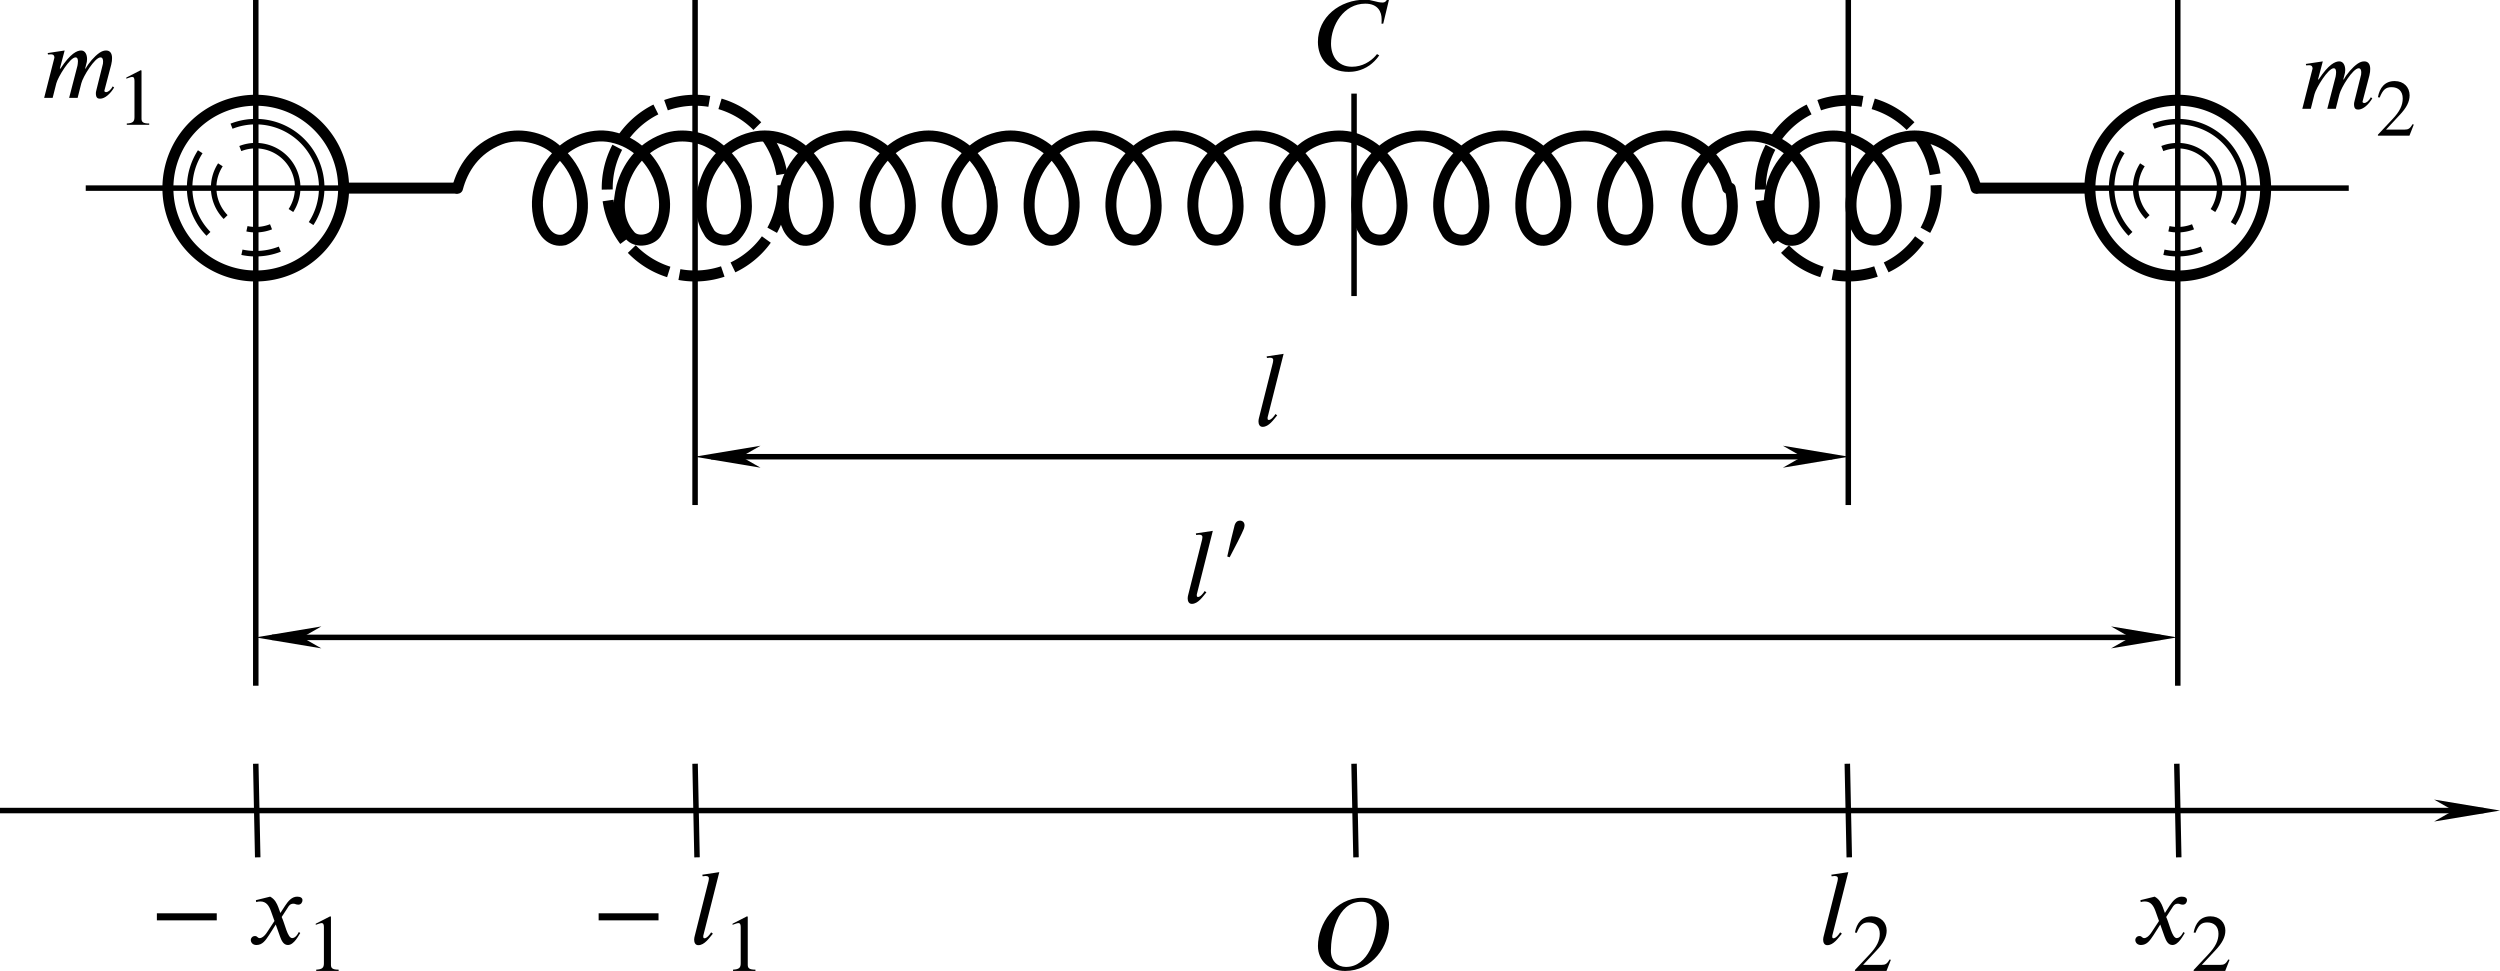 <?xml version="1.0" encoding="UTF-8" standalone="no"?>
<svg
   version="1.1"
   id="svg2533"
   width="227.627"
   height="88.45"
   viewBox="0 0 227.627 88.45"
   xmlns="http://www.w3.org/2000/svg"
   xmlns:svg="http://www.w3.org/2000/svg"
   xmlns:rdf="http://www.w3.org/1999/02/22-rdf-syntax-ns#"
   xmlns:cc="http://creativecommons.org/ns#"
   xmlns:dc="http://purl.org/dc/elements/1.1/">
  <defs
     id="defs2537">
    <marker
       style="overflow:visible"
       id="marker3972"
       refX="0"
       refY="0"
       orient="auto">
      <path
         transform="matrix(0.4,0,0,0.4,4,0)"
         style="fill:#000000;fill-opacity:1;fill-rule:evenodd;stroke:#000000;stroke-width:1pt;stroke-opacity:1"
         d="M 0,0 5,-5 -12.5,0 5,5 Z"
         id="path3970" />
    </marker>
    <marker
       style="overflow:visible"
       id="marker3962"
       refX="0"
       refY="0"
       orient="auto">
      <path
         transform="matrix(0.4,0,0,0.4,4,0)"
         style="fill:#000000;fill-opacity:1;fill-rule:evenodd;stroke:#000000;stroke-width:1pt;stroke-opacity:1"
         d="M 0,0 5,-5 -12.5,0 5,5 Z"
         id="path3960" />
    </marker>
    <marker
       style="overflow:visible"
       id="marker3878"
       refX="0"
       refY="0"
       orient="auto">
      <path
         transform="matrix(-0.4,0,0,-0.4,-4,0)"
         style="fill:#000000;fill-opacity:1;fill-rule:evenodd;stroke:#000000;stroke-width:1pt;stroke-opacity:1"
         d="M 0,0 5,-5 -12.5,0 5,5 Z"
         id="path3876" />
    </marker>
    <marker
       style="overflow:visible"
       id="marker3856"
       refX="0"
       refY="0"
       orient="auto">
      <path
         transform="matrix(-0.4,0,0,-0.4,-4,0)"
         style="fill:#000000;fill-opacity:1;fill-rule:evenodd;stroke:#000000;stroke-width:1pt;stroke-opacity:1"
         d="M 0,0 5,-5 -12.5,0 5,5 Z"
         id="path3854" />
    </marker>
    <defs
       id="id-679b932c-3bdf-4145-846f-2cd67c7e40af">
      <g
         id="id-e5a61816-b132-4b90-b2ab-c496d4e5d078">
        <symbol
           overflow="visible"
           id="id-a9486a7c-06e0-44fa-a86f-c271df5cfcc2">
          <path
             style="stroke:none;stroke-width:0"
             d="m 1.938,-0.703 h -1.25 v -5.781 h 1.25 z M 2.625,0 V -7.188 H 0 V 0 Z m 0,0"
             id="id-1cc83027-f88f-4efe-87b1-77c9cb540888" />
        </symbol>
        <symbol
           overflow="visible"
           id="id-51923299-cac2-4eba-a764-fbdddb6180df">
          <path
             style="stroke:none;stroke-width:0"
             d="m 6.266,-4.656 c 0,1.484 -0.781,4.375 -3,4.375 -0.812,0 -1.469,-0.562 -1.469,-1.578 0,-1.484 0.547,-4.781 2.984,-4.781 1.062,0 1.484,0.859 1.484,1.984 z m 1.203,0.25 c 0,-1.328 -0.859,-2.625 -2.609,-2.625 -2.672,0 -4.328,2.562 -4.328,4.703 0,1.438 1.078,2.438 2.656,2.438 2.656,0 4.281,-2.438 4.281,-4.516 z m 0,0"
             id="id-5401df6f-ded6-443e-81b9-e54f2e279023" />
        </symbol>
        <symbol
           overflow="visible"
           id="id-78df7206-34d6-49c2-ab68-83be6b557a34">
          <path
             style="stroke:none;stroke-width:0"
             d="m 7.469,-6.922 h -0.188 c -0.156,0.266 -0.328,0.281 -0.453,0.281 -0.531,0 -1.078,-0.281 -1.656,-0.281 -2.531,0 -4.641,1.719 -4.641,4.125 0,1.547 0.984,2.922 3.016,2.922 0.406,0 1.203,-0.062 2.031,-0.641 0.297,-0.219 0.641,-0.531 0.938,-0.969 l -0.219,-0.125 C 6.25,-1.547 6.188,-1.484 6.125,-1.406 5.656,-0.891 4.875,-0.375 3.859,-0.375 2.438,-0.375 1.812,-1.453 1.812,-2.625 c 0,-1.797 1.234,-3.906 3.344,-3.906 1.266,0 1.594,0.828 1.594,1.516 0,0.266 0,0.359 -0.016,0.438 H 6.906 Z m 0,0"
             id="id-aa0fbd5b-52b4-47ad-9d02-699de5c6e236" />
        </symbol>
        <symbol
           overflow="visible"
           id="id-97bde232-a9f0-469a-bdeb-737907e86a1c">
          <path
             style="stroke:none;stroke-width:0"
             d="m 2.922,-7.016 -1.656,0.25 0.031,0.156 c 0.094,-0.016 0.219,-0.031 0.281,-0.031 0.25,0 0.328,0.094 0.328,0.219 0,0.031 0,0.125 -0.031,0.266 L 0.531,-0.812 c -0.031,0.109 -0.062,0.25 -0.062,0.375 0,0.266 0.094,0.547 0.406,0.547 0.609,0 1.062,-0.703 1.422,-1.125 L 2.125,-1.141 C 2.031,-0.969 1.719,-0.562 1.484,-0.562 c -0.094,0 -0.125,-0.062 -0.125,-0.125 0,-0.078 0,-0.125 0,-0.125 z m 0,0"
             id="id-d7819005-9c47-47fd-93d2-0642e279fc70" />
        </symbol>
        <symbol
           overflow="visible"
           id="id-28d43e54-6be6-4033-a2cc-cdfefd38ef05">
          <path
             style="stroke:none;stroke-width:0"
             d="m 7,-1.125 c -0.203,0.391 -0.469,0.562 -0.641,0.562 -0.094,0 -0.172,-0.047 -0.172,-0.125 0,-0.031 0.016,-0.094 0.031,-0.125 L 6.859,-3.25 C 6.922,-3.5 6.938,-3.703 6.938,-3.891 6.938,-4.359 6.734,-4.625 6.359,-4.625 c -0.203,0 -0.406,0.062 -0.641,0.219 -0.516,0.359 -1.062,1 -1.359,1.547 H 4.312 l 0.094,-0.375 C 4.469,-3.438 4.5,-3.594 4.5,-3.781 4.5,-4.234 4.312,-4.625 3.922,-4.625 c -0.391,0 -1.031,0.266 -2.016,1.766 H 1.844 L 2.312,-4.625 0.656,-4.375 0.688,-4.234 C 0.766,-4.234 0.875,-4.25 0.969,-4.25 1.25,-4.25 1.312,-4.109 1.312,-3.922 L 0.312,0 H 1.141 L 1.5,-1.422 c 0.172,-0.641 1.328,-2.531 1.875,-2.531 0.188,0 0.234,0.188 0.234,0.391 0,0.156 -0.031,0.328 -0.047,0.422 L 2.75,0 H 3.578 L 3.938,-1.422 c 0.156,-0.641 1.312,-2.531 1.875,-2.531 0.188,0 0.25,0.188 0.25,0.391 0,0.188 -0.016,0.281 -0.062,0.422 L 5.422,-0.812 c -0.062,0.203 -0.062,0.312 -0.062,0.375 0,0.422 0.172,0.516 0.406,0.516 0.5,0 1.031,-0.516 1.375,-1.094 z m 0,0"
             id="id-10a06200-fef7-4242-b7aa-825afab4ba6c" />
        </symbol>
        <symbol
           overflow="visible"
           id="id-116da06b-5493-405d-b22a-885ab1a4da88">
          <path
             style="stroke:none;stroke-width:0"
             d="M 6.516,-2.312 V -3 h -5.844 v 0.688 z m 0,0"
             id="id-65c3df26-fd22-4c68-b89d-b1b1308ce8dd" />
        </symbol>
        <symbol
           overflow="visible"
           id="id-31c68737-afba-4203-85ea-ee8d4db6b0f7">
          <path
             style="stroke:none;stroke-width:0"
             d="M 3.203,-3.031 3,-3.594 C 2.859,-3.953 2.672,-4.375 2.203,-4.625 l -1.391,0.344 0.031,0.188 c 0.109,-0.047 0.266,-0.062 0.406,-0.062 0.578,0 0.844,0.422 1.031,0.938 L 2.625,-2.25 1.938,-1.203 c -0.328,0.516 -0.609,0.625 -0.734,0.625 -0.266,0 -0.219,-0.203 -0.484,-0.203 -0.266,0 -0.406,0.219 -0.406,0.375 0,0.234 0.172,0.5 0.547,0.5 0.594,0 0.891,-0.453 1.234,-0.969 L 2.75,-1.906 3.172,-0.719 C 3.312,-0.344 3.5,0.094 3.938,0.094 c 0.609,0 1.078,-1 1.203,-1.172 L 5,-1.172 c -0.219,0.453 -0.469,0.594 -0.641,0.594 -0.469,0 -0.719,-1.422 -1.031,-2.062 L 3.906,-3.531 c 0.141,-0.234 0.266,-0.406 0.578,-0.406 0.172,0 0.234,0.094 0.469,0.094 0.266,0 0.406,-0.234 0.406,-0.438 0,-0.219 -0.188,-0.344 -0.516,-0.344 -0.531,0 -0.891,0.453 -1.172,0.875 z m 0,0"
             id="id-fbaef44f-b6bf-4421-8983-02fab0548c30" />
        </symbol>
        <symbol
           overflow="visible"
           id="id-36a22ce7-4b7a-479e-b126-144678faaa97">
          <path
             style="stroke:none;stroke-width:0"
             d="m 1.453,-0.531 h -0.938 v -4.328 h 0.938 z M 1.969,0 V -5.391 H 0 V 0 Z m 0,0"
             id="id-7cdc2984-1cde-47dc-a085-f70dcb44fcc1" />
        </symbol>
        <symbol
           overflow="visible"
           id="id-8d4e8164-47ea-4516-a5a5-85273b6f2fc1">
          <path
             style="stroke:none;stroke-width:0"
             d="m 1.016,-0.234 c 0.406,-0.75 1.25,-2.406 1.391,-2.797 0.031,-0.078 0.062,-0.25 0.062,-0.312 C 2.469,-3.672 2.25,-3.812 2.016,-3.812 1.812,-3.812 1.609,-3.703 1.5,-3.359 1.391,-2.969 0.953,-1.141 0.781,-0.312 Z m 0,0"
             id="id-ad7d4e50-b7ef-469b-8c07-39a891a84c08" />
        </symbol>
        <symbol
           overflow="visible"
           id="id-cbd76836-9a2c-4466-8211-84a064f8b7ce">
          <path
             style="stroke:none;stroke-width:0"
             d="m 3.109,0 v -0.125 c -0.594,0 -0.75,-0.141 -0.75,-0.469 V -5.297 L 2.281,-5.328 0.875,-4.609 V -4.5 l 0.219,-0.078 c 0.141,-0.047 0.266,-0.094 0.344,-0.094 0.172,0 0.234,0.125 0.234,0.391 V -0.75 c 0,0.438 -0.156,0.594 -0.75,0.625 V 0 Z m 0,0"
             id="id-d1661c1c-4ffd-4dab-bfc6-0948b41bc96f" />
        </symbol>
        <symbol
           overflow="visible"
           id="id-dba93d38-8ab5-46f7-bf47-2ead385c242c">
          <path
             style="stroke:none;stroke-width:0"
             d="M 3.734,-1.078 3.625,-1.125 C 3.359,-0.688 3.203,-0.594 2.859,-0.594 H 1.031 l 1.297,-1.391 c 0.703,-0.734 1,-1.328 1,-1.953 0,-0.781 -0.562,-1.391 -1.453,-1.391 -0.969,0 -1.469,0.656 -1.641,1.578 L 0.406,-3.719 C 0.719,-4.484 1,-4.734 1.562,-4.734 c 0.672,0 1.094,0.391 1.094,1.109 0,0.656 -0.281,1.266 -1.031,2.047 L 0.234,-0.094 V 0 H 3.312 Z m 0,0"
             id="id-a89b2708-f52c-43f0-a514-7b13dd46117f" />
        </symbol>
      </g>
    </defs>
    <marker
       markerWidth="12"
       markerHeight="4"
       refX="3"
       refY="2"
       orient="auto"
       id="marker2640">
      <path
         style="fill:#000000;stroke-width:0px"
         d="M 12,0 0,2 12,4 8.5,2 12,0"
         id="path2439" />
    </marker>
    <marker
       markerWidth="12"
       markerHeight="4"
       refX="9"
       refY="2"
       orient="auto"
       id="marker2649">
      <path
         style="fill:#000000;stroke-width:0px"
         d="M 0,0 12,2 0,4 3.5,2 0,0"
         id="path2434" />
    </marker>
    <marker
       markerWidth="7.5"
       markerHeight="2.5"
       refX="3"
       refY="1.25"
       orient="auto"
       id="marker2622">
      <path
         style="fill:#000000;stroke-width:0px"
         d="M 7.5,0 0,1.25 7.5,2.5 5.312,1.25 7.5,0"
         id="path2424" />
    </marker>
    <marker
       markerWidth="7.5"
       markerHeight="2.5"
       refX="4.5"
       refY="1.25"
       orient="auto"
       id="marker2631">
      <path
         style="fill:#000000;stroke-width:0px"
         d="M 0,0 7.5,1.25 0,2.5 2.188,1.25 0,0"
         id="path2429" />
    </marker>
  </defs>
  <g
     id="g2541"
     transform="translate(-96.847,-400.975)">
    <path
       style="fill:none;stroke:#000000;stroke-width:0.5;stroke-linecap:butt;stroke-linejoin:miter;stroke-miterlimit:4;stroke-dasharray:none;stroke-opacity:1;marker-end:url(#marker2649)"
       d="M 96.847,474.776 H 322.974"
       id="path3106" />
    <g
       id="g3199"
       transform="translate(13.415,-23.583)">
      <path
         id="path3128"
         style="fill:none;stroke:#000000"
         d="m 114.72,441.686 a 8,8 0 0 1 -8,8 8,8 0 0 1 -8,-8 8,8 0 0 1 8,-8 8,8 0 0 1 8,8 z" />
      <g
         id="g3189"
         transform="matrix(0.564,0,0,0.564,52.915,189.311)"
         style="stroke-width:1.773">
        <path
           style="fill:none;stroke:#000000;stroke-width:0.886;stroke-miterlimit:4;stroke-dasharray:none;stroke-opacity:1"
           d="m 92.903,441.088 a 6.784,6.784 0 0 1 2.48,-0.47 6.784,6.784 0 0 1 6.784,6.784 6.784,6.784 0 0 1 -1.091,3.69"
           id="path3176" />
        <path
           style="fill:none;stroke:#000000;stroke-width:0.886;stroke-miterlimit:4;stroke-dasharray:none;stroke-opacity:1"
           d="m 91.485,437.479 a 10.661,10.661 0 0 1 3.898,-0.738 10.661,10.661 0 0 1 10.661,10.661 10.661,10.661 0 0 1 -1.714,5.797"
           id="path3174" />
        <path
           style="fill:none;stroke:#000000;stroke-width:0.886;stroke-miterlimit:4;stroke-dasharray:none;stroke-opacity:1"
           d="m 90.533,452.145 a 6.784,6.784 0 0 1 -1.934,-4.743 6.784,6.784 0 0 1 1.091,-3.69"
           id="path3164" />
        <path
           style="fill:none;stroke:#000000;stroke-width:0.886;stroke-miterlimit:4;stroke-dasharray:none;stroke-opacity:1"
           d="m 97.863,453.717 a 6.784,6.784 0 0 1 -2.479,0.469 6.784,6.784 0 0 1 -1.412,-0.149"
           id="path3162" />
        <path
           style="fill:none;stroke:#000000;stroke-width:0.886;stroke-miterlimit:4;stroke-dasharray:none;stroke-opacity:1"
           d="m 87.762,454.857 a 10.661,10.661 0 0 1 -3.04,-7.455 10.661,10.661 0 0 1 1.714,-5.797"
           id="path3160" />
        <path
           style="fill:none;stroke:#000000;stroke-width:0.886;stroke-miterlimit:4;stroke-dasharray:none;stroke-opacity:1"
           d="m 99.28,457.325 a 10.661,10.661 0 0 1 -3.897,0.738 10.661,10.661 0 0 1 -2.219,-0.234"
           id="path3158" />
      </g>
    </g>
    <g
       id="g3199-3"
       transform="translate(188.415,-23.583)">
      <path
         id="path3128-5"
         style="fill:none;stroke:#000000"
         d="m 114.72,441.686 a 8,8 0 0 1 -8,8 8,8 0 0 1 -8,-8 8,8 0 0 1 8,-8 8,8 0 0 1 8,8 z" />
      <g
         id="g3189-9"
         transform="matrix(0.564,0,0,0.564,52.915,189.311)"
         style="stroke-width:1.773">
        <path
           style="fill:none;stroke:#000000;stroke-width:0.886;stroke-miterlimit:4;stroke-dasharray:none;stroke-opacity:1"
           d="m 92.903,441.088 a 6.784,6.784 0 0 1 2.48,-0.47 6.784,6.784 0 0 1 6.784,6.784 6.784,6.784 0 0 1 -1.091,3.69"
           id="path3176-4" />
        <path
           style="fill:none;stroke:#000000;stroke-width:0.886;stroke-miterlimit:4;stroke-dasharray:none;stroke-opacity:1"
           d="m 91.485,437.479 a 10.661,10.661 0 0 1 3.898,-0.738 10.661,10.661 0 0 1 10.661,10.661 10.661,10.661 0 0 1 -1.714,5.797"
           id="path3174-9" />
        <path
           style="fill:none;stroke:#000000;stroke-width:0.886;stroke-miterlimit:4;stroke-dasharray:none;stroke-opacity:1"
           d="m 90.533,452.145 a 6.784,6.784 0 0 1 -1.934,-4.743 6.784,6.784 0 0 1 1.091,-3.69"
           id="path3164-5" />
        <path
           style="fill:none;stroke:#000000;stroke-width:0.886;stroke-miterlimit:4;stroke-dasharray:none;stroke-opacity:1"
           d="m 97.863,453.717 a 6.784,6.784 0 0 1 -2.479,0.469 6.784,6.784 0 0 1 -1.412,-0.149"
           id="path3162-5" />
        <path
           style="fill:none;stroke:#000000;stroke-width:0.886;stroke-miterlimit:4;stroke-dasharray:none;stroke-opacity:1"
           d="m 87.762,454.857 a 10.661,10.661 0 0 1 -3.04,-7.455 10.661,10.661 0 0 1 1.714,-5.797"
           id="path3160-4" />
        <path
           style="fill:none;stroke:#000000;stroke-width:0.886;stroke-miterlimit:4;stroke-dasharray:none;stroke-opacity:1"
           d="m 99.28,457.325 a 10.661,10.661 0 0 1 -3.897,0.738 10.661,10.661 0 0 1 -2.219,-0.234"
           id="path3158-1" />
      </g>
    </g>
    <path
       id="path3128-6"
       style="fill:none;stroke:#000000;stroke-dasharray:4, 1"
       d="m 273.135,418.103 a 8,8 0 0 1 -8,8 8,8 0 0 1 -8,-8 8,8 0 0 1 8,-8 8,8 0 0 1 8,8 z" />
    <path
       id="path3128-6-1"
       style="fill:none;stroke:#000000;stroke-dasharray:4, 1"
       d="m 168.135,418.103 a 8,8 0 0 1 -8,8 8,8 0 0 1 -8,-8 8,8 0 0 1 8,-8 8,8 0 0 1 8,8 z" />
    <g
       id="g3468"
       transform="translate(-1.523)"
       style="stroke-width:1;stroke-miterlimit:4;stroke-dasharray:none">
      <path
         id="path2099"
         style="fill:none;stroke:#000000;stroke-width:1;stroke-linecap:round;stroke-linejoin:round;stroke-miterlimit:4;stroke-dasharray:none;stroke-opacity:1"
         d="m 166.142,418.114 c 0.309,1.41 0.357,2.978 -0.734,4.238 -0.597,0.838 -2.161,0.497 -2.508,-0.284 -1.037,-1.653 -0.784,-3.566 -0.024,-5.249 0.715,-1.461 2.075,-3.009 4.36,-3.404 2.057,-0.328 3.926,0.728 4.91,1.902 1.5,1.79 2.034,4 1.352,6.025 -0.25,0.674 -0.91,1.741 -2.158,1.471 -1.238,-0.504 -1.464,-1.633 -1.62,-2.54 -0.197,-2.039 0.543,-4.21 2.487,-5.779 1.169,-0.987 3.287,-1.494 4.971,-0.845 2.274,0.87 3.391,2.671 3.863,4.373 0.338,1.438 0.401,3.041 -0.708,4.33 -0.597,0.837 -2.161,0.498 -2.507,-0.284 -1.041,-1.653 -0.785,-3.566 -0.024,-5.249 0.713,-1.462 2.072,-3.009 4.357,-3.404 2.057,-0.327 3.927,0.727 4.91,1.902 0.741,0.854 1.211,1.817 1.456,2.798" />
      <path
         id="path2099-7"
         style="fill:none;stroke:#000000;stroke-width:1;stroke-linecap:round;stroke-linejoin:round;stroke-miterlimit:4;stroke-dasharray:none;stroke-opacity:1"
         d="m 140.025,418.114 c 0.459,-1.734 1.573,-3.578 3.888,-4.466 1.684,-0.649 3.802,-0.142 4.971,0.845 1.949,1.567 2.679,3.741 2.489,5.779 -0.157,0.907 -0.383,2.036 -1.622,2.54 -1.249,0.27 -1.906,-0.797 -2.156,-1.471 -0.696,-2.08 -0.13,-4.362 1.488,-6.173 1.01,-1.152 2.957,-2.129 4.965,-1.721 2.269,0.485 3.571,2.063 4.252,3.552 0.682,1.636 0.899,3.476 -0.107,5.069 -0.349,0.781 -1.91,1.121 -2.509,0.284 -1.127,-1.319 -1.053,-2.958 -0.682,-4.423 0.489,-1.669 1.598,-3.432 3.838,-4.281 1.683,-0.649 3.801,-0.141 4.97,0.845 1.285,1.003 1.998,2.311 2.333,3.621" />
      <path
         id="path2099-9"
         style="fill:none;stroke:#000000;stroke-width:1;stroke-linecap:round;stroke-linejoin:round;stroke-miterlimit:4;stroke-dasharray:none;stroke-opacity:1"
         d="m 188.525,418.114 c 0.309,1.41 0.357,2.978 -0.734,4.238 -0.597,0.838 -2.161,0.497 -2.508,-0.284 -1.037,-1.653 -0.784,-3.566 -0.024,-5.249 0.715,-1.461 2.075,-3.009 4.36,-3.404 2.057,-0.328 3.926,0.728 4.91,1.902 1.5,1.79 2.034,4 1.352,6.025 -0.25,0.674 -0.91,1.741 -2.158,1.471 -1.238,-0.504 -1.464,-1.633 -1.62,-2.54 -0.197,-2.039 0.543,-4.21 2.487,-5.779 1.169,-0.987 3.287,-1.494 4.971,-0.845 2.274,0.87 3.391,2.671 3.863,4.373 0.338,1.438 0.401,3.041 -0.708,4.33 -0.597,0.837 -2.161,0.498 -2.507,-0.284 -1.041,-1.653 -0.785,-3.566 -0.024,-5.249 0.713,-1.462 2.072,-3.009 4.357,-3.404 2.057,-0.327 3.927,0.727 4.91,1.902 0.741,0.854 1.211,1.817 1.456,2.798" />
      <path
         id="path2099-70"
         style="fill:none;stroke:#000000;stroke-width:1;stroke-linecap:round;stroke-linejoin:round;stroke-miterlimit:4;stroke-dasharray:none;stroke-opacity:1"
         d="m 210.909,418.114 c 0.309,1.41 0.357,2.978 -0.734,4.238 -0.597,0.838 -2.161,0.497 -2.508,-0.284 -1.037,-1.653 -0.784,-3.566 -0.024,-5.249 0.715,-1.461 2.075,-3.009 4.36,-3.404 2.057,-0.328 3.926,0.728 4.91,1.902 1.5,1.79 2.034,4 1.352,6.025 -0.25,0.674 -0.91,1.741 -2.158,1.471 -1.238,-0.504 -1.464,-1.633 -1.62,-2.54 -0.197,-2.039 0.543,-4.21 2.487,-5.779 1.169,-0.987 3.287,-1.494 4.971,-0.845 2.274,0.87 3.391,2.671 3.863,4.373 0.338,1.438 0.401,3.041 -0.708,4.33 -0.597,0.837 -2.161,0.498 -2.507,-0.284 -1.041,-1.653 -0.785,-3.566 -0.024,-5.249 0.713,-1.462 2.072,-3.009 4.357,-3.404 2.057,-0.327 3.927,0.727 4.91,1.902 0.741,0.854 1.211,1.817 1.456,2.798" />
      <path
         id="path2099-6"
         style="fill:none;stroke:#000000;stroke-width:1;stroke-linecap:round;stroke-linejoin:round;stroke-miterlimit:4;stroke-dasharray:none;stroke-opacity:1"
         d="m 233.292,418.114 c 0.309,1.41 0.357,2.978 -0.734,4.238 -0.597,0.838 -2.161,0.497 -2.508,-0.284 -1.037,-1.653 -0.784,-3.566 -0.024,-5.249 0.715,-1.461 2.075,-3.009 4.36,-3.404 2.057,-0.328 3.926,0.728 4.91,1.902 1.5,1.79 2.034,4 1.352,6.025 -0.25,0.674 -0.91,1.741 -2.158,1.471 -1.238,-0.504 -1.464,-1.633 -1.62,-2.54 -0.197,-2.039 0.543,-4.21 2.487,-5.779 1.169,-0.987 3.287,-1.494 4.971,-0.845 2.274,0.87 3.391,2.671 3.863,4.373 0.338,1.438 0.401,3.041 -0.708,4.33 -0.597,0.837 -2.161,0.498 -2.507,-0.284 -1.041,-1.653 -0.785,-3.566 -0.024,-5.249 0.713,-1.462 2.072,-3.009 4.357,-3.404 2.057,-0.327 3.927,0.727 4.91,1.902 0.741,0.854 1.211,1.817 1.456,2.798" />
      <path
         id="path2099-6-5"
         style="fill:none;stroke:#000000;stroke-width:1;stroke-linecap:round;stroke-linejoin:round;stroke-miterlimit:4;stroke-dasharray:none;stroke-opacity:1"
         d="m 255.909,418.114 c 0.309,1.41 0.357,2.978 -0.734,4.238 -0.597,0.838 -2.161,0.497 -2.508,-0.284 -1.037,-1.653 -0.784,-3.566 -0.024,-5.249 0.715,-1.461 2.075,-3.009 4.36,-3.404 2.057,-0.328 3.926,0.728 4.91,1.902 1.5,1.79 2.034,4 1.352,6.025 -0.25,0.674 -0.91,1.741 -2.158,1.471 -1.238,-0.504 -1.464,-1.633 -1.62,-2.54 -0.197,-2.039 0.543,-4.21 2.487,-5.779 1.169,-0.987 3.287,-1.494 4.971,-0.845 2.274,0.87 3.391,2.671 3.863,4.373 0.338,1.438 0.401,3.041 -0.708,4.33 -0.597,0.837 -2.161,0.498 -2.507,-0.284 -1.041,-1.653 -0.785,-3.566 -0.024,-5.249 0.713,-1.462 2.072,-3.009 4.357,-3.404 2.057,-0.327 3.927,0.727 4.91,1.902 0.741,0.854 1.211,1.817 1.456,2.798" />
    </g>
    <path
       style="fill:none;stroke:#000000;stroke-width:1px;stroke-linecap:butt;stroke-linejoin:miter;stroke-opacity:1"
       d="M 138.505,418.103 H 128.135"
       id="path3470" />
    <path
       style="fill:none;stroke:#000000;stroke-width:1px;stroke-linecap:butt;stroke-linejoin:miter;stroke-opacity:1"
       d="m 276.766,418.103 h 10.369"
       id="path3472" />
    <path
       style="fill:none;stroke:#000000;stroke-width:0.5;stroke-linecap:butt;stroke-linejoin:miter;stroke-miterlimit:4;stroke-dasharray:none;stroke-opacity:1"
       d="m 120.135,470.514 0.177,8.523"
       id="path3758" />
    <path
       style="fill:none;stroke:#000000;stroke-width:0.5;stroke-linecap:butt;stroke-linejoin:miter;stroke-miterlimit:4;stroke-dasharray:none;stroke-opacity:1"
       d="m 160.135,470.514 0.177,8.523"
       id="path3758-1" />
    <path
       style="fill:none;stroke:#000000;stroke-width:0.5;stroke-linecap:butt;stroke-linejoin:miter;stroke-miterlimit:4;stroke-dasharray:none;stroke-opacity:1"
       d="m 220.135,470.514 0.177,8.523"
       id="path3758-2" />
    <path
       style="fill:none;stroke:#000000;stroke-width:0.5;stroke-linecap:butt;stroke-linejoin:miter;stroke-miterlimit:4;stroke-dasharray:none;stroke-opacity:1"
       d="m 265.047,470.514 0.177,8.523"
       id="path3758-9" />
    <path
       style="fill:none;stroke:#000000;stroke-width:0.5;stroke-linecap:butt;stroke-linejoin:miter;stroke-miterlimit:4;stroke-dasharray:none;stroke-opacity:1"
       d="m 295.047,470.514 0.177,8.523"
       id="path3758-6" />
    <path
       style="fill:none;stroke:#000000;stroke-width:0.5;stroke-linecap:butt;stroke-linejoin:miter;stroke-miterlimit:4;stroke-dasharray:none;stroke-opacity:1"
       d="M 120.135,400.975 V 463.411"
       id="path3834" />
    <path
       style="fill:none;stroke:#000000;stroke-width:0.5;stroke-linecap:butt;stroke-linejoin:miter;stroke-miterlimit:4;stroke-dasharray:none;stroke-opacity:1"
       d="M 295.135,400.975 V 463.411"
       id="path3836" />
    <path
       style="fill:none;stroke:#000000;stroke-width:0.5;stroke-linecap:butt;stroke-linejoin:miter;stroke-miterlimit:4;stroke-dasharray:none;stroke-opacity:1"
       d="m 265.135,400.975 v 45.984"
       id="path3838" />
    <path
       style="fill:none;stroke:#000000;stroke-width:0.5;stroke-linecap:butt;stroke-linejoin:miter;stroke-miterlimit:4;stroke-dasharray:none;stroke-opacity:1"
       d="m 160.135,400.975 v 45.984"
       id="path3840" />
    <path
       style="fill:none;stroke:#000000;stroke-width:0.5;stroke-linecap:butt;stroke-linejoin:miter;stroke-miterlimit:4;stroke-dasharray:none;stroke-opacity:1"
       d="m 220.135,409.498 v 18.433"
       id="path3842" />
    <path
       style="fill:none;stroke:#000000;stroke-width:0.5;stroke-linecap:butt;stroke-linejoin:miter;stroke-miterlimit:4;stroke-dasharray:none;stroke-opacity:1;marker-start:url(#marker2640);marker-end:url(#marker2649)"
       d="M 121.609,459.01 H 293.561"
       id="path3844" />
    <path
       style="fill:none;stroke:#000000;stroke-width:0.5;stroke-linecap:butt;stroke-linejoin:miter;stroke-miterlimit:4;stroke-dasharray:none;stroke-opacity:1;marker-start:url(#marker2640);marker-end:url(#marker2649)"
       d="M 161.593,442.559 H 263.678"
       id="path3846" />
    <path
       style="fill:none;stroke:#000000;stroke-width:0.5;stroke-linecap:butt;stroke-linejoin:miter;stroke-miterlimit:4;stroke-dasharray:none;stroke-opacity:1"
       d="M 128.135,418.103 H 104.654"
       id="path4210" />
    <path
       style="fill:none;stroke:#000000;stroke-width:0.5;stroke-linecap:butt;stroke-linejoin:miter;stroke-miterlimit:4;stroke-dasharray:none;stroke-opacity:1"
       d="M 310.703,418.103 H 287.222"
       id="path4210-8" />
    <g
       style="fill:#000000;fill-opacity:1"
       id="id-7fde511c-e960-4a43-a173-e8e0079e3383"
       transform="matrix(0.933,0,0,0.933,71.952,363.542)">
      <g
         transform="translate(154.768,134.765)"
         id="g21638">
        <path
           style="stroke:none;stroke-width:0"
           d="m 6.266,-4.656 c 0,1.484 -0.781,4.375 -3,4.375 -0.812,0 -1.469,-0.562 -1.469,-1.578 0,-1.484 0.547,-4.781 2.984,-4.781 1.062,0 1.484,0.859 1.484,1.984 z m 1.203,0.25 c 0,-1.328 -0.859,-2.625 -2.609,-2.625 -2.672,0 -4.328,2.562 -4.328,4.703 0,1.438 1.078,2.438 2.656,2.438 2.656,0 4.281,-2.438 4.281,-4.516 z m 0,0"
           id="id-f3f587e7-da11-462a-8cd0-92eab356345d" />
      </g>
    </g>
    <g
       style="fill:#000000;fill-opacity:1"
       id="id-8c2f412b-730d-4655-9444-59647c7f540d"
       transform="matrix(0.933,0,0,0.933,62.133,281.666)">
      <g
         transform="translate(165.289,134.765)"
         id="g21642">
        <path
           style="stroke:none;stroke-width:0"
           d="m 7.469,-6.922 h -0.188 c -0.156,0.266 -0.328,0.281 -0.453,0.281 -0.531,0 -1.078,-0.281 -1.656,-0.281 -2.531,0 -4.641,1.719 -4.641,4.125 0,1.547 0.984,2.922 3.016,2.922 0.406,0 1.203,-0.062 2.031,-0.641 0.297,-0.219 0.641,-0.531 0.938,-0.969 l -0.219,-0.125 C 6.25,-1.547 6.188,-1.484 6.125,-1.406 5.656,-0.891 4.875,-0.375 3.859,-0.375 2.438,-0.375 1.812,-1.453 1.812,-2.625 c 0,-1.797 1.234,-3.906 3.344,-3.906 1.266,0 1.594,0.828 1.594,1.516 0,0.266 0,0.359 -0.016,0.438 H 6.906 Z m 0,0"
           id="id-5d5c9605-7388-4c24-ab4b-4a367095ebf2" />
      </g>
    </g>
    <g
       style="fill:#000000;fill-opacity:1"
       id="id-32610859-7b55-47ba-a0ae-06fcba0759f0"
       transform="matrix(0.933,0,0,0.933,46.974,314.002)">
      <g
         transform="translate(175.799,134.765)"
         id="g21646">
        <path
           style="stroke:none;stroke-width:0"
           d="m 2.922,-7.016 -1.656,0.25 0.031,0.156 c 0.094,-0.016 0.219,-0.031 0.281,-0.031 0.25,0 0.328,0.094 0.328,0.219 0,0.031 0,0.125 -0.031,0.266 L 0.531,-0.812 c -0.031,0.109 -0.062,0.25 -0.062,0.375 0,0.266 0.094,0.547 0.406,0.547 0.609,0 1.062,-0.703 1.422,-1.125 L 2.125,-1.141 C 2.031,-0.969 1.719,-0.562 1.484,-0.562 c -0.094,0 -0.125,-0.062 -0.125,-0.125 0,-0.078 0,-0.125 0,-0.125 z m 0,0"
           id="id-1308ed9f-6bdb-4158-a095-42c41a30c75d" />
      </g>
    </g>
    <g
       id="g22100"
       transform="translate(22.056,72.527)">
      <g
         style="fill:#000000;fill-opacity:1"
         id="id-0f35a60f-ede7-4aa1-8a50-471fb2084c92"
         transform="matrix(0.933,0,0,0.933,12.711,257.592)">
        <g
           transform="translate(181.974,134.765)"
           id="g21650">
          <path
             style="stroke:none;stroke-width:0"
             d="m 2.922,-7.016 -1.656,0.25 0.031,0.156 c 0.094,-0.016 0.219,-0.031 0.281,-0.031 0.25,0 0.328,0.094 0.328,0.219 0,0.031 0,0.125 -0.031,0.266 L 0.531,-0.812 c -0.031,0.109 -0.062,0.25 -0.062,0.375 0,0.266 0.094,0.547 0.406,0.547 0.609,0 1.062,-0.703 1.422,-1.125 L 2.125,-1.141 C 2.031,-0.969 1.719,-0.562 1.484,-0.562 c -0.094,0 -0.125,-0.062 -0.125,-0.125 0,-0.078 0,-0.125 0,-0.125 z m 0,0"
             id="id-ad951cdd-a250-4ecf-88d4-67b827d082f1" />
        </g>
      </g>
      <g
         style="fill:#000000;fill-opacity:1"
         id="id-76b082e7-ff2c-43af-8290-0d58bbcced9b"
         transform="matrix(0.933,0,0,0.933,12.711,257.592)">
        <g
           transform="translate(185.523,130.564)"
           id="g21654">
          <path
             style="stroke:none;stroke-width:0"
             d="m 1.016,-0.234 c 0.406,-0.75 1.25,-2.406 1.391,-2.797 0.031,-0.078 0.062,-0.25 0.062,-0.312 C 2.469,-3.672 2.25,-3.812 2.016,-3.812 1.812,-3.812 1.609,-3.703 1.5,-3.359 1.391,-2.969 0.953,-1.141 0.781,-0.312 Z m 0,0"
             id="id-ebce41e0-9bf9-420e-9d2b-4f52d5f2e466" />
        </g>
      </g>
    </g>
    <g
       id="g22046"
       transform="translate(-91.176,26.56)">
      <g
         style="fill:#000000;fill-opacity:1"
         id="id-360632ed-d4de-4443-936c-e456d31fb0c0"
         transform="matrix(0.933,0,0,0.933,12.711,257.592)">
        <g
           transform="translate(191.898,134.765)"
           id="g21658">
          <path
             style="stroke:none;stroke-width:0"
             d="m 7,-1.125 c -0.203,0.391 -0.469,0.562 -0.641,0.562 -0.094,0 -0.172,-0.047 -0.172,-0.125 0,-0.031 0.016,-0.094 0.031,-0.125 L 6.859,-3.25 C 6.922,-3.5 6.938,-3.703 6.938,-3.891 6.938,-4.359 6.734,-4.625 6.359,-4.625 c -0.203,0 -0.406,0.062 -0.641,0.219 -0.516,0.359 -1.062,1 -1.359,1.547 H 4.312 l 0.094,-0.375 C 4.469,-3.438 4.5,-3.594 4.5,-3.781 4.5,-4.234 4.312,-4.625 3.922,-4.625 c -0.391,0 -1.031,0.266 -2.016,1.766 H 1.844 L 2.312,-4.625 0.656,-4.375 0.688,-4.234 C 0.766,-4.234 0.875,-4.25 0.969,-4.25 1.25,-4.25 1.312,-4.109 1.312,-3.922 L 0.312,0 H 1.141 L 1.5,-1.422 c 0.172,-0.641 1.328,-2.531 1.875,-2.531 0.188,0 0.234,0.188 0.234,0.391 0,0.156 -0.031,0.328 -0.047,0.422 L 2.75,0 H 3.578 L 3.938,-1.422 c 0.156,-0.641 1.312,-2.531 1.875,-2.531 0.188,0 0.25,0.188 0.25,0.391 0,0.188 -0.016,0.281 -0.062,0.422 L 5.422,-0.812 c -0.062,0.203 -0.062,0.312 -0.062,0.375 0,0.422 0.172,0.516 0.406,0.516 0.5,0 1.031,-0.516 1.375,-1.094 z m 0,0"
             id="id-08a5cc93-094a-4f86-a2e1-9c1af5c5c6a1" />
        </g>
      </g>
      <g
         style="fill:#000000;fill-opacity:1"
         id="id-41480d82-20a4-42e4-b17e-4c6ae308a369"
         transform="matrix(0.933,0,0,0.933,12.711,257.592)">
        <g
           transform="translate(199.353,137.39)"
           id="g21662">
          <path
             style="stroke:none;stroke-width:0"
             d="m 3.109,0 v -0.125 c -0.594,0 -0.75,-0.141 -0.75,-0.469 V -5.297 L 2.281,-5.328 0.875,-4.609 V -4.5 l 0.219,-0.078 c 0.141,-0.047 0.266,-0.094 0.344,-0.094 0.172,0 0.234,0.125 0.234,0.391 V -0.75 c 0,0.438 -0.156,0.594 -0.75,0.625 V 0 Z m 0,0"
             id="id-bbd7c3ad-9598-47a0-9004-f0e12bf36101" />
        </g>
      </g>
    </g>
    <g
       id="g22054"
       transform="translate(100.888,27.551)">
      <g
         style="fill:#000000;fill-opacity:1"
         id="id-85c37fa5-0ff2-4585-ab50-ebe69d9968ac"
         transform="matrix(0.933,0,0,0.933,12.711,257.592)">
        <g
           transform="translate(206.414,134.765)"
           id="g21666">
          <path
             style="stroke:none;stroke-width:0"
             d="m 7,-1.125 c -0.203,0.391 -0.469,0.562 -0.641,0.562 -0.094,0 -0.172,-0.047 -0.172,-0.125 0,-0.031 0.016,-0.094 0.031,-0.125 L 6.859,-3.25 C 6.922,-3.5 6.938,-3.703 6.938,-3.891 6.938,-4.359 6.734,-4.625 6.359,-4.625 c -0.203,0 -0.406,0.062 -0.641,0.219 -0.516,0.359 -1.062,1 -1.359,1.547 H 4.312 l 0.094,-0.375 C 4.469,-3.438 4.5,-3.594 4.5,-3.781 4.5,-4.234 4.312,-4.625 3.922,-4.625 c -0.391,0 -1.031,0.266 -2.016,1.766 H 1.844 L 2.312,-4.625 0.656,-4.375 0.688,-4.234 C 0.766,-4.234 0.875,-4.25 0.969,-4.25 1.25,-4.25 1.312,-4.109 1.312,-3.922 L 0.312,0 H 1.141 L 1.5,-1.422 c 0.172,-0.641 1.328,-2.531 1.875,-2.531 0.188,0 0.234,0.188 0.234,0.391 0,0.156 -0.031,0.328 -0.047,0.422 L 2.75,0 H 3.578 L 3.938,-1.422 c 0.156,-0.641 1.312,-2.531 1.875,-2.531 0.188,0 0.25,0.188 0.25,0.391 0,0.188 -0.016,0.281 -0.062,0.422 L 5.422,-0.812 c -0.062,0.203 -0.062,0.312 -0.062,0.375 0,0.422 0.172,0.516 0.406,0.516 0.5,0 1.031,-0.516 1.375,-1.094 z m 0,0"
             id="id-24778cdb-3023-46fc-8193-e14fb1ca4373" />
        </g>
      </g>
      <g
         style="fill:#000000;fill-opacity:1"
         id="id-1c98d84f-622d-44d9-bcc5-2446d58a14e7"
         transform="matrix(0.933,0,0,0.933,12.711,257.592)">
        <g
           transform="translate(213.869,137.39)"
           id="g21670">
          <path
             style="stroke:none;stroke-width:0"
             d="M 3.734,-1.078 3.625,-1.125 C 3.359,-0.688 3.203,-0.594 2.859,-0.594 H 1.031 l 1.297,-1.391 c 0.703,-0.734 1,-1.328 1,-1.953 0,-0.781 -0.562,-1.391 -1.453,-1.391 -0.969,0 -1.469,0.656 -1.641,1.578 L 0.406,-3.719 C 0.719,-4.484 1,-4.734 1.562,-4.734 c 0.672,0 1.094,0.391 1.094,1.109 0,0.656 -0.281,1.266 -1.031,2.047 L 0.234,-0.094 V 0 H 3.312 Z m 0,0"
             id="id-76c5cb73-b671-4843-ae8f-18bfa800aeb5" />
        </g>
      </g>
    </g>
    <g
       id="g22065"
       transform="translate(-110.512,103.603)">
      <g
         style="fill:#000000;fill-opacity:1"
         id="id-69e120a1-f797-4ff9-8352-3a85a47cab73"
         transform="matrix(0.933,0,0,0.933,12.711,257.592)">
        <g
           transform="translate(223.263,134.765)"
           id="g21674">
          <path
             style="stroke:none;stroke-width:0"
             d="M 6.516,-2.312 V -3 h -5.844 v 0.688 z m 0,0"
             id="id-e2921ef8-d0a7-42cb-8ad4-65a523a0abe7" />
        </g>
      </g>
      <g
         style="fill:#000000;fill-opacity:1"
         id="id-f09caf67-af1c-431f-bbfa-1008ce37a2a8"
         transform="matrix(0.933,0,0,0.933,12.711,257.592)">
        <g
           transform="translate(232.786,134.765)"
           id="g21678">
          <path
             style="stroke:none;stroke-width:0"
             d="M 3.203,-3.031 3,-3.594 C 2.859,-3.953 2.672,-4.375 2.203,-4.625 l -1.391,0.344 0.031,0.188 c 0.109,-0.047 0.266,-0.062 0.406,-0.062 0.578,0 0.844,0.422 1.031,0.938 L 2.625,-2.25 1.938,-1.203 c -0.328,0.516 -0.609,0.625 -0.734,0.625 -0.266,0 -0.219,-0.203 -0.484,-0.203 -0.266,0 -0.406,0.219 -0.406,0.375 0,0.234 0.172,0.5 0.547,0.5 0.594,0 0.891,-0.453 1.234,-0.969 L 2.75,-1.906 3.172,-0.719 C 3.312,-0.344 3.5,0.094 3.938,0.094 c 0.609,0 1.078,-1 1.203,-1.172 L 5,-1.172 c -0.219,0.453 -0.469,0.594 -0.641,0.594 -0.469,0 -0.719,-1.422 -1.031,-2.062 L 3.906,-3.531 c 0.141,-0.234 0.266,-0.406 0.578,-0.406 0.172,0 0.234,0.094 0.469,0.094 0.266,0 0.406,-0.234 0.406,-0.438 0,-0.219 -0.188,-0.344 -0.516,-0.344 -0.531,0 -0.891,0.453 -1.172,0.875 z m 0,0"
             id="id-dc55a3b5-9a61-4e18-a131-835f8eeb7f1e" />
        </g>
      </g>
      <g
         style="fill:#000000;fill-opacity:1"
         id="id-7fea0dde-183d-4b24-99eb-1a777663a33b"
         transform="matrix(0.933,0,0,0.933,12.711,257.592)">
        <g
           transform="translate(238.564,137.39)"
           id="g21682">
          <path
             style="stroke:none;stroke-width:0"
             d="m 3.109,0 v -0.125 c -0.594,0 -0.75,-0.141 -0.75,-0.469 V -5.297 L 2.281,-5.328 0.875,-4.609 V -4.5 l 0.219,-0.078 c 0.141,-0.047 0.266,-0.094 0.344,-0.094 0.172,0 0.234,0.125 0.234,0.391 V -0.75 c 0,0.438 -0.156,0.594 -0.75,0.625 V 0 Z m 0,0"
             id="id-5be3ed86-fcf3-4f57-ba04-1044750fe22d" />
        </g>
      </g>
    </g>
    <g
       id="g22076"
       transform="translate(-93.329,103.603)">
      <g
         style="fill:#000000;fill-opacity:1"
         id="id-91377d63-64e1-489f-8b1b-e237835ce6d1"
         transform="matrix(0.933,0,0,0.933,12.711,257.592)">
        <g
           transform="translate(247.958,134.765)"
           id="g21686">
          <path
             style="stroke:none;stroke-width:0"
             d="M 6.516,-2.312 V -3 h -5.844 v 0.688 z m 0,0"
             id="id-cf859706-f461-46a5-88c0-008cce9974cf" />
        </g>
      </g>
      <g
         style="fill:#000000;fill-opacity:1"
         id="id-9376bf8e-7bbe-42a7-8a72-b0c942f17cc7"
         transform="matrix(0.933,0,0,0.933,12.711,257.592)">
        <g
           transform="translate(257.482,134.765)"
           id="g21690">
          <path
             style="stroke:none;stroke-width:0"
             d="m 2.922,-7.016 -1.656,0.25 0.031,0.156 c 0.094,-0.016 0.219,-0.031 0.281,-0.031 0.25,0 0.328,0.094 0.328,0.219 0,0.031 0,0.125 -0.031,0.266 L 0.531,-0.812 c -0.031,0.109 -0.062,0.25 -0.062,0.375 0,0.266 0.094,0.547 0.406,0.547 0.609,0 1.062,-0.703 1.422,-1.125 L 2.125,-1.141 C 2.031,-0.969 1.719,-0.562 1.484,-0.562 c -0.094,0 -0.125,-0.062 -0.125,-0.125 0,-0.078 0,-0.125 0,-0.125 z m 0,0"
             id="id-62bc9acb-8e0d-4034-bb9e-810b8d3324d1" />
        </g>
      </g>
      <g
         style="fill:#000000;fill-opacity:1"
         id="id-39cb525e-df6c-4c14-aac4-b702d7076888"
         transform="matrix(0.933,0,0,0.933,12.711,257.592)">
        <g
           transform="translate(260.823,137.39)"
           id="g21694">
          <path
             style="stroke:none;stroke-width:0"
             d="m 3.109,0 v -0.125 c -0.594,0 -0.75,-0.141 -0.75,-0.469 V -5.297 L 2.281,-5.328 0.875,-4.609 V -4.5 l 0.219,-0.078 c 0.141,-0.047 0.266,-0.094 0.344,-0.094 0.172,0 0.234,0.125 0.234,0.391 V -0.75 c 0,0.438 -0.156,0.594 -0.75,0.625 V 0 Z m 0,0"
             id="id-64a3643b-cfb5-4b6a-aa61-7d4e5862bab4" />
        </g>
      </g>
    </g>
    <g
       id="g22084"
       transform="translate(-0.238,103.603)">
      <g
         style="fill:#000000;fill-opacity:1"
         id="id-ba350427-3bcc-4c38-94e1-74cddc7fb8e6"
         transform="matrix(0.933,0,0,0.933,12.711,257.592)">
        <g
           transform="translate(267.884,134.765)"
           id="g21698">
          <path
             style="stroke:none;stroke-width:0"
             d="m 2.922,-7.016 -1.656,0.25 0.031,0.156 c 0.094,-0.016 0.219,-0.031 0.281,-0.031 0.25,0 0.328,0.094 0.328,0.219 0,0.031 0,0.125 -0.031,0.266 L 0.531,-0.812 c -0.031,0.109 -0.062,0.25 -0.062,0.375 0,0.266 0.094,0.547 0.406,0.547 0.609,0 1.062,-0.703 1.422,-1.125 L 2.125,-1.141 C 2.031,-0.969 1.719,-0.562 1.484,-0.562 c -0.094,0 -0.125,-0.062 -0.125,-0.125 0,-0.078 0,-0.125 0,-0.125 z m 0,0"
             id="id-acc0257a-f02d-420c-b573-a5c3752f3f72" />
        </g>
      </g>
      <g
         style="fill:#000000;fill-opacity:1"
         id="id-f409655e-2296-41dd-bf51-a44cb7aa5e9f"
         transform="matrix(0.933,0,0,0.933,12.711,257.592)">
        <g
           transform="translate(271.223,137.39)"
           id="g21702">
          <path
             style="stroke:none;stroke-width:0"
             d="M 3.734,-1.078 3.625,-1.125 C 3.359,-0.688 3.203,-0.594 2.859,-0.594 H 1.031 l 1.297,-1.391 c 0.703,-0.734 1,-1.328 1,-1.953 0,-0.781 -0.562,-1.391 -1.453,-1.391 -0.969,0 -1.469,0.656 -1.641,1.578 L 0.406,-3.719 C 0.719,-4.484 1,-4.734 1.562,-4.734 c 0.672,0 1.094,0.391 1.094,1.109 0,0.656 -0.281,1.266 -1.031,2.047 L 0.234,-0.094 V 0 H 3.312 Z m 0,0"
             id="id-30d9c0e4-ec32-4ffd-986c-9978ca9f9d0a" />
        </g>
      </g>
    </g>
    <g
       id="g22092"
       transform="translate(18.625,103.603)">
      <g
         style="fill:#000000;fill-opacity:1"
         id="id-6e9115da-79db-48c3-96ae-5b90b53c5742"
         transform="matrix(0.933,0,0,0.933,12.711,257.592)">
        <g
           transform="translate(278.284,134.765)"
           id="g21706">
          <path
             style="stroke:none;stroke-width:0"
             d="M 3.203,-3.031 3,-3.594 C 2.859,-3.953 2.672,-4.375 2.203,-4.625 l -1.391,0.344 0.031,0.188 c 0.109,-0.047 0.266,-0.062 0.406,-0.062 0.578,0 0.844,0.422 1.031,0.938 L 2.625,-2.25 1.938,-1.203 c -0.328,0.516 -0.609,0.625 -0.734,0.625 -0.266,0 -0.219,-0.203 -0.484,-0.203 -0.266,0 -0.406,0.219 -0.406,0.375 0,0.234 0.172,0.5 0.547,0.5 0.594,0 0.891,-0.453 1.234,-0.969 L 2.75,-1.906 3.172,-0.719 C 3.312,-0.344 3.5,0.094 3.938,0.094 c 0.609,0 1.078,-1 1.203,-1.172 L 5,-1.172 c -0.219,0.453 -0.469,0.594 -0.641,0.594 -0.469,0 -0.719,-1.422 -1.031,-2.062 L 3.906,-3.531 c 0.141,-0.234 0.266,-0.406 0.578,-0.406 0.172,0 0.234,0.094 0.469,0.094 0.266,0 0.406,-0.234 0.406,-0.438 0,-0.219 -0.188,-0.344 -0.516,-0.344 -0.531,0 -0.891,0.453 -1.172,0.875 z m 0,0"
             id="id-48c5511e-7815-4d23-9365-f2647229a8b2" />
        </g>
      </g>
      <g
         style="fill:#000000;fill-opacity:1"
         id="id-fa22a4f7-1e4c-4705-81b4-09193f855ffa"
         transform="matrix(0.933,0,0,0.933,12.711,257.592)">
        <g
           transform="translate(284.059,137.39)"
           id="g21710">
          <path
             style="stroke:none;stroke-width:0"
             d="M 3.734,-1.078 3.625,-1.125 C 3.359,-0.688 3.203,-0.594 2.859,-0.594 H 1.031 l 1.297,-1.391 c 0.703,-0.734 1,-1.328 1,-1.953 0,-0.781 -0.562,-1.391 -1.453,-1.391 -0.969,0 -1.469,0.656 -1.641,1.578 L 0.406,-3.719 C 0.719,-4.484 1,-4.734 1.562,-4.734 c 0.672,0 1.094,0.391 1.094,1.109 0,0.656 -0.281,1.266 -1.031,2.047 L 0.234,-0.094 V 0 H 3.312 Z m 0,0"
             id="id-78a904a9-b3db-4a0f-bd72-1c922953b0b6" />
        </g>
      </g>
    </g>
  </g>
</svg>
